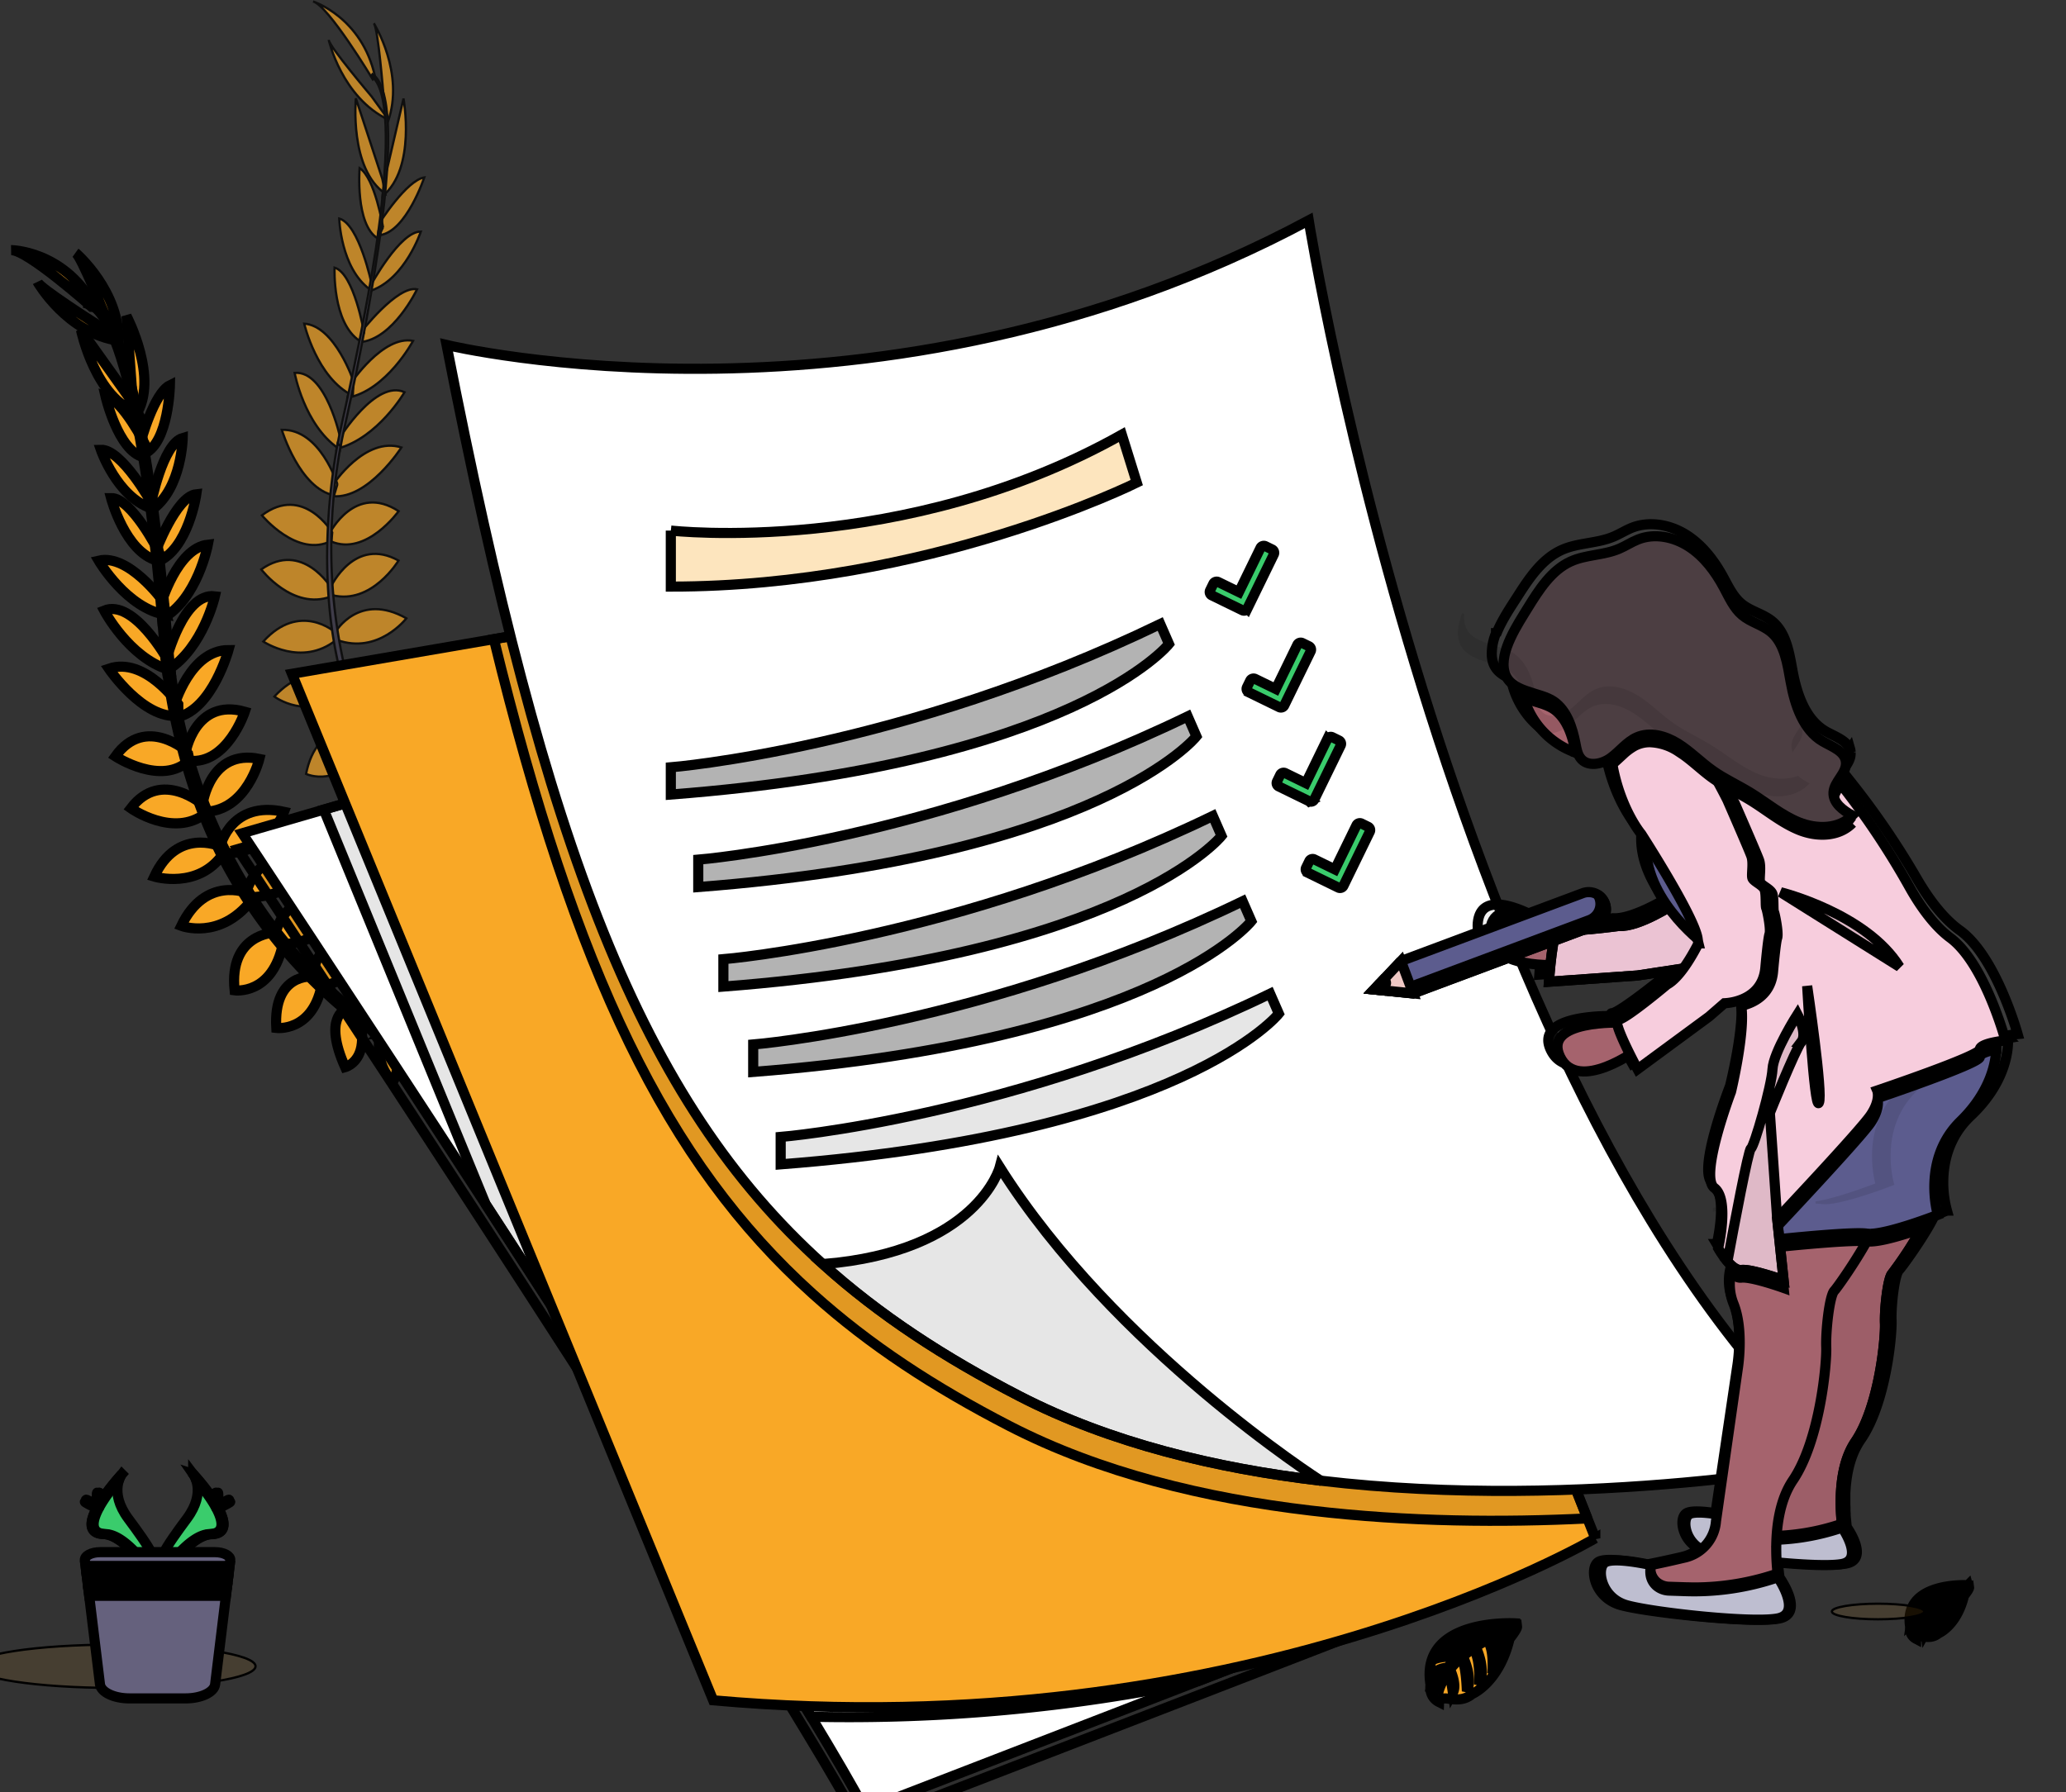 <svg width="204" height="177" xmlns="http://www.w3.org/2000/svg">
 <rect width="100%" height="100%" fill="#333333" stroke="none"/>
 <!-- Created with Method Draw - http://github.com/duopixel/Method-Draw/ -->

 <g>
  <title>background</title>
  <rect fill="none" id="canvas_background" height="179" width="206" y="-1" x="-1"/>
  <g display="none" overflow="visible" y="0" x="0" height="100%" width="100%" id="canvasGrid">
   <rect fill="url(#gridpattern)" stroke-width="0" y="0" x="0" height="100%" width="100%"/>
  </g>
 </g>
 <g>
  <title>Layer 1</title>
  <defs>
   <linearGradient y2="-0" x2="0.5" y1="1" x1="0.5" id="svg_5">
    <stop stop-opacity="0.25" stop-color="gray" offset="0"/>
    <stop stop-opacity="0.12" stop-color="gray" offset="0.54"/>
    <stop stop-opacity="0.1" stop-color="gray" offset="1"/>
   </linearGradient>
  </defs>
  <g stroke="null" id="svg_158">
   <path stroke="null" id="svg_8" fill="#f9a826" d="m37.797,102.144s2.325,-1.666 4.731,-0.637c0,0 -0.673,1.43 -3.67,1.413l-1.06,-0.776z"/>
   <path stroke="null" id="svg_9" fill="#f9a826" d="m37.508,102.241s-0.621,2.791 1.271,4.603c0,0 1.049,-1.182 -0.143,-3.93l-1.128,-0.673z"/>
   <path stroke="null" id="svg_10" fill="#f9a826" d="m34.434,99.7s0.085,-2.356 5.421,-1.78c0,0 0.083,1.516 -1.751,2.305s-2.713,0.222 -3.67,-0.525z"/>
   <path stroke="null" id="svg_11" fill="#f9a826" d="m34.104,99.696s-2.217,0.807 -0.025,5.708c0,0 1.466,-0.388 1.652,-2.377s-0.626,-2.646 -1.628,-3.332z"/>
   <path stroke="null" id="svg_12" fill="#f9a826" d="m30.972,96.478s-0.448,-3.856 4.986,-3.668c0,0 0.518,3.486 -3.993,4.56l-0.993,-0.892z"/>
   <path stroke="null" id="svg_13" fill="#f9a826" d="m27.221,92.25s0.576,-4.41 6.054,-3.314c0,0 0.166,3.789 -5.121,4.325l-0.933,-1.011z"/>
   <path stroke="null" id="svg_14" fill="#f9a826" d="m24.43,87.835s1.081,-4.325 6.502,-3.244c0,0 -1.121,3.89 -6.114,4.02l-0.388,-0.776z"/>
   <path stroke="null" id="svg_15" fill="#f9a826" d="m21.773,83.524s1.047,-4.484 6.278,-3.345c0,0 -1.569,4.276 -5.912,4.087l-0.365,-0.742z"/>
   <path stroke="null" id="svg_16" fill="#f9a826" d="m20.009,79.398s0.729,-5.455 5.605,-4.442c0,0 -1.215,4.984 -5.224,5.215l-0.381,-0.774z"/>
   <path stroke="null" id="svg_17" fill="#f9a826" d="m18.311,74.396s0.913,-5.504 5.863,-4.103c0,0 -1.722,5.235 -5.493,4.845l-0.37,-0.742z"/>
   <path stroke="null" id="svg_18" fill="#f9a826" d="m17.199,69.731s1.569,-5.529 5.363,-5.527c0,0 -1.603,5.829 -5.004,6.61l-0.359,-1.083z"/>
   <path stroke="null" id="svg_19" fill="#f9a826" d="m16.432,65.152s1.688,-6.65 4.787,-6.26c0,0 -1.15,5.076 -4.639,7.28l-0.148,-1.02z"/>
   <path stroke="null" id="svg_20" fill="#f9a826" d="m15.888,59.677s1.608,-5.547 4.639,-5.883c0,0 -1.031,5.437 -4.518,7.305l-0.121,-1.421z"/>
   <path stroke="null" id="svg_21" fill="#f9a826" d="m15.323,54.583s2.058,-5.572 4.063,-5.773c0,0 -0.778,5.437 -3.827,6.666l-0.235,-0.892z"/>
   <path stroke="null" id="svg_22" fill="#f9a826" d="m14.89,49.835s1.166,-6.011 3.152,-6.58c0,0 -0.087,4.881 -2.935,7.018l-0.217,-0.437z"/>
   <path stroke="null" id="svg_23" fill="#f9a826" d="m13.897,43.638s1.285,-4.803 2.881,-5.589c0,0 -0.108,5.605 -2.466,6.726l-0.415,-1.137z"/>
   <path stroke="null" id="svg_24" fill="#f9a826" d="m13.112,39.57l-0.617,-8.358s3.273,6.202 0.897,9.827l-0.28,-1.469z"/>
   <path stroke="null" id="svg_25" fill="#f9a826" d="m10.444,31.342s-2.419,-6.029 -2.957,-6.35c0,0 4.439,3.812 4.215,8.919l-1.258,-2.569z"/>
   <path stroke="null" id="svg_26" fill="#f9a826" d="m30.824,96.456s-3.868,-0.356 -3.542,5.074c0,0 3.498,0.433 4.459,-4.105l-0.917,-0.969z"/>
   <path stroke="null" id="svg_27" fill="#f9a826" d="m27.035,92.111s-4.444,0.155 -3.87,5.704c0,0 3.755,0.525 4.789,-4.688l-0.919,-1.016z"/>
   <path stroke="null" id="svg_28" fill="#f9a826" d="m24.401,88.199s-4.107,-1.738 -6.502,3.244c0,0 3.787,1.433 6.888,-2.466l-0.386,-0.778z"/>
   <path stroke="null" id="svg_29" fill="#f9a826" d="m21.683,83.569s-4.206,-1.856 -6.45,3.009c0,0 4.361,1.316 6.82,-2.269l-0.37,-0.74z"/>
   <path stroke="null" id="svg_30" fill="#f9a826" d="m20.065,79.513s-4.121,-3.646 -7.145,0.318c0,0 4.181,2.968 7.361,0.52l-0.215,-0.839z"/>
   <path stroke="null" id="svg_31" fill="#f9a826" d="m18.531,74.257s-4.148,-3.731 -7.141,0.448c0,0 4.612,3.016 7.316,0.356l-0.175,-0.805z"/>
   <path stroke="null" id="svg_32" fill="#f9a826" d="m17.603,69.554s-3.267,-4.731 -6.854,-3.511c0,0 3.394,5.013 6.863,4.652l-0.009,-1.141z"/>
   <path stroke="null" id="svg_33" fill="#f9a826" d="m16.524,65.119s-3.343,-5.991 -6.235,-4.818c0,0 2.417,4.61 6.352,5.841l-0.117,-1.022z"/>
   <path stroke="null" id="svg_34" fill="#f9a826" d="m16.087,59.357s-3.377,-4.686 -6.343,-3.984c0,0 2.796,4.776 6.706,5.365l-0.363,-1.381z"/>
   <path stroke="null" id="svg_35" fill="#f9a826" d="m15.657,54.462s-2.679,-5.3 -4.693,-5.271c0,0 1.392,5.314 4.56,6.184l0.132,-0.913z"/>
   <path stroke="null" id="svg_36" fill="#f9a826" d="m14.984,49.714s-2.96,-5.359 -5.027,-5.291c0,0 1.587,4.619 4.953,5.776l0.074,-0.484z"/>
   <path stroke="null" id="svg_37" fill="#f9a826" d="m14.35,43.947s-2.231,-4.444 -3.953,-4.89c0,0 1.24,5.471 3.771,6.098l0.182,-1.208z"/>
   <path stroke="null" id="svg_38" fill="#f9a826" d="m12.861,39.422l-4.863,-6.825s1.442,6.865 5.585,8.134l-0.722,-1.309z"/>
   <path stroke="null" id="svg_39" fill="#f9a826" d="m9.415,31.945s-5.473,-3.482 -5.697,-4.072c0,0 2.915,5.063 7.995,5.78l-2.298,-1.708z"/>
   <path stroke="null" id="svg_40" fill="#f9a826" d="m9.031,30.299s-6.358,-5.661 -7.923,-5.594c0,0 5.067,0.036 8.071,5.276l-0.148,0.318z"/>
   <path stroke="null" id="svg_41" fill="#444053" d="m14.323,44.844l-0.224,0.038c-1.498,-8.979 -3.383,-14.246 -5.307,-14.833l0.065,-0.224c2.036,0.619 3.933,5.809 5.466,15.02z"/>
   <path stroke="null" id="svg_42" fill="#444053" d="m16.845,66.341l-0.336,0.04c-0.103,-0.839 -0.193,-1.699 -0.262,-2.556c-0.608,-7.455 -1.37,-14.293 -2.222,-19.41l0.186,-0.249c0.854,5.125 1.765,12.165 2.374,19.632c0.07,0.852 0.157,1.706 0.26,2.543z"/>
   <path stroke="null" id="svg_43" fill="#444053" d="m44.261,106.198c-0.061,-0.025 -6.105,-2.451 -12.517,-8.545a49.02,49.02 0 0 1 -9.381,-12.264c-3.074,-5.697 -5.085,-12.769 -5.935,-19.679l0.359,0.152c1.906,15.511 9.399,25.878 15.246,31.449c6.35,6.04 12.331,8.441 12.387,8.464l-0.159,0.422z"/>
   <g stroke="null" transform="matrix(0.224,0,0,0.224,-4609.417,-3196.165) " id="svg_44" opacity="0.7">
    <path stroke="null" id="svg_45" fill="#f9a826" d="m20769.233,14647.68s12.11,-4 21,3.57c0,0 -4.77,5.2 -17.51,1.14l-3.49,-4.71z"/>
    <path stroke="null" id="svg_46" fill="#f9a826" d="m20767.873,14647.7s-6.34,11.07 -0.69,21.28c0,0 6,-3.63 4.61,-16.92l-3.92,-4.36z"/>
    <path stroke="null" id="svg_47" fill="#f9a826" d="m20758.143,14632.81s3.5,-9.92 25.45,-0.39c0,0 -1.65,6.57 -10.52,7.49s-11.83,-2.67 -14.93,-7.1z"/>
    <path stroke="null" id="svg_48" fill="#f9a826" d="m20756.753,14632.36s-10.5,0.5 -7.68,24.27c0,0 6.77,0.3 10.2,-7.93s0.84,-12.1 -2.52,-16.34z"/>
    <path stroke="null" id="svg_49" fill="#f9a826" d="m20747.693,14614.47s3.19,-17 26.09,-9c0,0 -2.41,15.53 -23.05,14.12l-3.04,-5.12z"/>
    <path stroke="null" id="svg_50" fill="#f9a826" d="m20737.333,14591.47s8.3,-18 30.14,-6.08c0,0 -4.32,16.35 -27.55,11.62l-2.59,-5.54z"/>
    <path stroke="null" id="svg_51" fill="#f9a826" d="m20731.293,14569.02s10.35,-17 32,-5.19c0,0 -10,15.06 -31.37,9l-0.63,-3.81z"/>
    <path stroke="null" id="svg_52" fill="#f9a826" d="m20725.703,14547.13s10.4,-17.68 31.19,-5.91c0,0 -12.35,16.12 -30.59,9.56l-0.6,-3.65z"/>
    <path stroke="null" id="svg_53" fill="#f9a826" d="m20723.663,14527.22s10.34,-22.26 29.78,-11.46c0,0 -11.79,19.6 -29.16,15.27l-0.62,-3.81z"/>
    <path stroke="null" id="svg_54" fill="#f9a826" d="m20723.083,14503.67s11.19,-22.23 30.4,-9.69c0,0 -14.27,20 -29.81,13.34l-0.59,-3.65z"/>
    <path stroke="null" id="svg_55" fill="#f9a826" d="m20724.553,14482.3s14,-21.46 30.16,-16.42c0,0 -14.57,22.73 -30.08,21.51l-0.08,-5.09z"/>
    <path stroke="null" id="svg_56" fill="#f9a826" d="m20727.393,14461.81s16,-26.07 28.69,-20.3c0,0 -11.64,20.09 -29.41,24.84l0.72,-4.54z"/>
    <path stroke="null" id="svg_57" fill="#f9a826" d="m20732.283,14437.78s14.22,-21.49 27.56,-18.9c0,0 -11.6,21.79 -28.92,25.11l1.36,-6.21z"/>
    <path stroke="null" id="svg_58" fill="#f9a826" d="m20736.653,14415.33s16.15,-21 24.95,-19.18c0,0 -10.53,22.12 -25.14,23.29l0.19,-4.11z"/>
    <path stroke="null" id="svg_59" fill="#f9a826" d="m20741.103,14394.54s12.94,-24 22.16,-23.84c0,0 -6.86,20.67 -21.81,26l-0.35,-2.16z"/>
    <path stroke="null" id="svg_60" fill="#f9a826" d="m20745.093,14366.83s11.85,-18.74 19.69,-20c0,0 -7.9,23.74 -19.42,25.41l-0.27,-5.41z"/>
    <path stroke="null" id="svg_61" fill="#f9a826" d="m20747.153,14348.47l8.47,-36.42s5.71,30.75 -9.23,43l0.76,-6.58z"/>
    <path stroke="null" id="svg_62" fill="#f9a826" d="m20746.733,14309.9s-2.31,-28.88 -4.17,-31c0,0 13.86,22.08 6.12,43.58l-1.95,-12.58z"/>
    <path stroke="null" id="svg_63" fill="#f9a826" d="m20747.083,14614.2s-16,-6.64 -21.81,16.92c0,0 14.31,6.48 24.43,-11.57l-2.62,-5.35z"/>
    <path stroke="null" id="svg_64" fill="#f9a826" d="m20736.713,14590.67s-19.13,-5.23 -24.05,19.16c0,0 15.3,7.22 26.62,-13.61l-2.57,-5.55z"/>
    <path stroke="null" id="svg_65" fill="#f9a826" d="m20730.693,14570.52s-15.18,-12.85 -32,5.19c0,0 14.22,11.13 32.61,-1.38l-0.61,-3.81z"/>
    <path stroke="null" id="svg_66" fill="#f9a826" d="m20725.273,14547.2s-15.46,-13.48 -31.46,4.25c0,0 16.82,11.4 32.05,-0.6l-0.59,-3.65z"/>
    <path stroke="null" id="svg_67" fill="#f9a826" d="m20723.763,14527.79s-12.72,-21 -30.86,-8.14c0,0 13.87,18.2 30.66,12l0.2,-3.86z"/>
    <path stroke="null" id="svg_68" fill="#f9a826" d="m20724.203,14503.37s-12.72,-21.39 -31,-7.55c0,0 15.64,19 30.67,11.23l0.33,-3.68z"/>
    <path stroke="null" id="svg_69" fill="#f9a826" d="m20726.483,14482.1s-7.63,-24.47 -24.52,-24c0,0 7.8,25.86 23.05,28.92l1.47,-4.92z"/>
    <path stroke="null" id="svg_70" fill="#f9a826" d="m20727.773,14461.79s-6.28,-29.95 -20.15,-28.79c0,0 4.18,22.84 19.3,33.31l0.85,-4.52z"/>
    <path stroke="null" id="svg_71" fill="#f9a826" d="m20733.573,14436.68s-8.16,-24.44 -21.73,-25.39c0,0 5.57,24.05 21.44,31.75l0.29,-6.36z"/>
    <path stroke="null" id="svg_72" fill="#f9a826" d="m20738.233,14415.26s-4.38,-26.12 -13,-28.67c0,0 -1.11,24.47 11.22,32.39l1.78,-3.72z"/>
    <path stroke="null" id="svg_73" fill="#f9a826" d="m20741.663,14394.15s-5.49,-26.75 -14.38,-29.2c0,0 0.63,21.77 13.43,31.16l0.95,-1.96z"/>
    <path stroke="null" id="svg_74" fill="#f9a826" d="m20746.603,14368.79s-3.6,-21.88 -10.34,-26.07c0,0 -2,24.94 8,31l2.34,-4.93z"/>
    <path stroke="null" id="svg_75" fill="#f9a826" d="m20746.283,14347.47l-11.66,-35.52s-3,31.14 13,42.05l-1.34,-6.53z"/>
    <path stroke="null" id="svg_76" fill="#f9a826" d="m20741.533,14311.1s-18.73,-22.11 -18.87,-24.9c0,0 5.73,25.43 26.37,35.22l-7.5,-10.32z"/>
    <path stroke="null" id="svg_77" fill="#f9a826" d="m20742.083,14303.59s-19.57,-32.55 -26.32,-34.35c0,0 21.52,6.89 27.32,33.16l-1,1.19z"/>
    <path stroke="null" id="svg_78" fill="#444053" d="m20745.323,14372.47l-1,-0.14c5.53,-40.21 4.5,-65.15 -2.92,-70.2l0.57,-0.83c7.87,5.37 9.02,29.98 3.35,71.17z"/>
    <path stroke="null" id="svg_79" fill="#444053" d="m20727.523,14467.47l-1.49,-0.27c0.68,-3.71 1.44,-7.49 2.28,-11.24c7.31,-32.55 13.14,-62.67 16.29,-85.59l1.13,-0.82c-3.16,23 -8.63,54.15 -15.94,86.75c-0.84,3.67 -1.6,7.43 -2.27,11.17z"/>
    <path stroke="null" id="svg_80" fill="#444053" d="m20791.393,14673.52c-0.22,-0.18 -22.74,-18.53 -42,-53a218.47,218.47 0 0 1 -23.66,-64.67c-5.53,-28.34 -4.72,-61.12 0.84,-91.67l1.32,1.12c-12.45,68.58 5.7,122.68 23.24,154.17c19,34.14 41.28,52.3 41.51,52.48l-1.25,1.57z"/>
   </g>
   <path stroke="null" id="svg_81" fill="#f9a826" d="m149.615,160.332s-9.479,-0.572 -8.361,6.072c0,0 -0.224,1.173 0.841,1.706c0,0 0.018,-0.493 0.973,-0.325a4.341,4.341 0 0 0 1.029,0.049a2.157,2.157 0 0 0 1.26,-0.52l0,0s2.664,-1.101 3.699,-5.455c0,0 0.767,-0.951 0.738,-1.195l-1.601,0.673s0.547,1.155 0.117,2.112c0,0 -0.052,-2.069 -0.359,-2.018c-0.063,0.011 -0.832,0.401 -0.832,0.401s0.942,2.018 0.224,3.471c0,0 0.269,-2.477 -0.525,-3.327l-1.121,0.659s1.099,2.076 0.354,3.769c0,0 0.191,-2.599 -0.592,-3.61l-1.02,0.796s1.034,2.047 0.404,3.451c0,0 -0.083,-3.025 -0.623,-3.253c0,0 -0.897,0.787 -1.029,1.121c0,0 0.706,1.484 0.269,2.269c0,0 -0.269,-2.018 -0.491,-2.018c0,0 -0.897,1.334 -0.982,2.242c0,0 0.038,-1.361 0.767,-2.377a2.666,2.666 0 0 0 -1.361,0.704s0.139,-0.944 1.569,-1.027c0,0 0.735,-1.011 0.933,-1.074c0,0 -1.437,-0.119 -2.307,0.267c0,0 0.767,-0.897 2.569,-0.487l1.007,-0.823s-1.89,-0.258 -2.69,0.027c0,0 0.921,-0.787 2.962,-0.213l1.096,-0.655s-1.61,-0.348 -2.569,-0.224c0,0 1.013,-0.547 2.892,0.045l0.785,-0.352s-1.182,-0.224 -1.527,-0.269s-0.363,-0.132 -0.363,-0.132a4.085,4.085 0 0 1 2.215,0.247s1.679,-0.621 1.65,-0.726z"/>
   <path stroke="null" id="svg_85" fill="#f9a826" d="m194.307,156.566s-6.453,-0.39 -5.69,4.132a1.101,1.101 0 0 0 0.572,1.161s0,-0.334 0.661,-0.224a3.078,3.078 0 0 0 0.702,0.036a1.475,1.475 0 0 0 0.856,-0.354l0,0s1.814,-0.749 2.52,-3.715c0,0 0.522,-0.646 0.5,-0.812l-1.087,0.464s0.372,0.787 0.078,1.439c0,0 -0.034,-1.41 -0.244,-1.377c-0.043,0 -0.565,0.271 -0.565,0.271s0.639,1.37 0.157,2.363c0,0 0.184,-1.686 -0.356,-2.264l-0.767,0.448s0.747,1.413 0.24,2.567c0,0 0.13,-1.769 -0.401,-2.466l-0.695,0.54s0.704,1.392 0.276,2.35c0,0 -0.056,-2.058 -0.426,-2.215c0,0 -0.608,0.536 -0.7,0.756c0,0 0.48,1.011 0.182,1.545c0,0 -0.182,-1.37 -0.332,-1.377c0,0 -0.605,0.908 -0.673,1.531a3.312,3.312 0 0 1 0.522,-1.619a1.823,1.823 0 0 0 -0.926,0.48s0.094,-0.643 1.076,-0.7c0,0 0.5,-0.688 0.635,-0.731c0,0 -0.978,-0.081 -1.569,0.182c0,0 0.52,-0.608 1.747,-0.332l0.686,-0.558s-1.285,-0.177 -1.832,0.018c0,0 0.628,-0.536 2.018,-0.146l0.747,-0.448s-1.096,-0.238 -1.751,-0.152c0,0 0.691,-0.37 1.969,0.031l0.536,-0.22s-0.803,-0.157 -1.038,-0.182s-0.247,-0.09 -0.247,-0.09a2.787,2.787 0 0 1 1.509,0.168s1.132,-0.43 1.112,-0.502z"/>
   <ellipse stroke="null" transform="matrix(0.224,0,0,0.224,-4609.417,-3196.165) " id="svg_86" opacity="0.1" fill="#f9a826" ry="3.44" rx="20.37" cy="14979.14" cx="21405.633"/>
   <path stroke="null" id="svg_87" opacity="0.1" d="m140.342,158.911l-22.49,8.701l-32.873,12.706c-1.24,-2.303 -3.069,-5.453 -5.334,-9.192c-7.784,-12.903 -20.667,-32.972 -32.133,-50.608c-12.923,-19.871 -24.044,-36.651 -24.044,-36.651l8.051,-2.334l65.764,-19.073l43.059,96.451z"/>
   <path stroke="null" id="svg_88" fill="#fff" d="m140.791,157.342l-22.49,8.701l-32.873,12.706c-1.24,-2.303 -3.069,-5.453 -5.334,-9.192c-7.784,-12.903 -20.667,-32.972 -32.133,-50.608c-12.923,-19.871 -24.044,-36.651 -24.044,-36.651l8.051,-2.334l65.764,-19.073l43.059,96.451z"/>
   <path stroke="null" id="svg_89" opacity="0.1" d="m140.791,157.342l-22.49,8.701a169.141,169.141 0 0 1 -38.207,3.513c-7.784,-12.903 -20.667,-32.972 -32.133,-50.608l-15.993,-38.985l65.764,-19.073l43.059,96.451z"/>
   <path stroke="null" id="svg_90" fill="#f9a826" d="m157.523,151.929s-34.94,20.667 -87.104,16.004l-41.59,-101.384l19.93,-3.424l68.894,-11.831l39.09,98.675l0.78,1.96z"/>
   <path stroke="null" id="svg_91" opacity="0.1" d="m156.743,149.97c-8.228,0.404 -17.744,0.365 -27.322,-0.776c-10.363,-1.215 -20.775,-3.731 -29.721,-8.336c-7.471,-3.85 -13.858,-8.031 -19.43,-13.051c-14.486,-13.031 -23.452,-31.671 -31.503,-64.681l68.894,-11.831l39.081,98.675z"/>
   <path stroke="null" id="svg_92" fill="#fff" d="m182.372,144.302s-25.766,5.049 -51.967,1.939c-10.363,-1.222 -20.786,-3.731 -29.721,-8.336c-7.471,-3.85 -13.858,-8.031 -19.43,-13.051c-17.937,-16.143 -27.4,-40.855 -37.162,-90.783c0,0 42.823,10.334 85.133,-12.302c0,0 14.271,89.07 53.146,122.533z"/>
   <path stroke="null" id="svg_93" opacity="0.1" d="m130.406,146.241c-10.363,-1.222 -20.786,-3.731 -29.721,-8.336c-7.471,-3.85 -13.858,-8.031 -19.43,-13.051c15.266,-1.24 17.461,-9.587 17.461,-9.587c11.318,17.963 31.689,30.974 31.689,30.974z"/>
   <path stroke="null" id="svg_94" opacity="0.3" fill="#f9a826" d="m66.238,52.402s23.004,2.625 44.534,-9.473l1.475,4.737s-20.598,10.271 -46.009,10.271l0,-5.536z"/>
   <path stroke="null" id="svg_95" opacity="0.3" d="m66.238,75.784s22.869,-1.845 48.328,-14.15l0.861,1.969s-9.37,11.791 -49.189,14.872l0,-2.69z"/>
   <path stroke="null" id="svg_96" opacity="0.3" d="m68.948,84.905s22.869,-1.845 48.328,-14.147l0.861,1.969s-9.367,11.802 -49.189,14.885l0,-2.706z"/>
   <path stroke="null" id="svg_97" opacity="0.3" d="m71.428,94.736s22.869,-1.845 48.328,-14.147l0.861,1.969s-9.381,11.795 -49.189,14.885l0,-2.706z"/>
   <path stroke="null" id="svg_98" opacity="0.3" d="m74.372,103.162s22.869,-1.845 48.328,-14.147l0.861,1.969s-9.367,11.798 -49.189,14.887l0,-2.708z"/>
   <path stroke="null" id="svg_99" opacity="0.1" d="m77.085,112.292s22.869,-1.845 48.328,-14.147l0.861,1.969s-9.37,11.798 -49.189,14.885l0,-2.706z"/>
   <path stroke="null" id="svg_105" fill="url(#svg_5)" d="m198.262,102.539l-0.24,-0.224c0.619,-0.126 1.202,-0.182 1.202,-0.182s-2.123,-7.681 -5.704,-10.244c-1.771,-1.267 -3.247,-3.377 -4.289,-5.186a78.405,78.405 0 0 0 -6.388,-9.365l-0.646,-0.814l-0.278,-0.354c0.388,-0.587 0.863,-1.146 0.809,-1.827a0.029,0.029 0 0 1 0,-0.013a0.861,0.861 0 0 0 0,-0.108a1.253,1.253 0 0 0 -0.045,-0.249l-0.025,0.038c-0.303,-0.879 -1.466,-1.267 -2.33,-1.751c-2.018,-1.137 -2.881,-3.621 -3.312,-5.93c-0.336,-1.794 -0.614,-3.812 -2.018,-4.966c-0.897,-0.742 -2.117,-0.987 -3.02,-1.724c-0.856,-0.7 -1.334,-1.76 -1.872,-2.735c-0.897,-1.625 -2.081,-3.139 -3.643,-4.11s-3.547,-1.345 -5.262,-0.695c-0.657,0.251 -1.253,0.641 -1.904,0.913c-1.614,0.673 -3.464,0.583 -5.063,1.294c-1.969,0.874 -3.249,2.807 -4.419,4.641c-0.605,0.948 -1.556,2.336 -2.096,3.733c0,-0.049 0,-0.096 0,-0.146a5.341,5.341 0 0 0 -0.417,1.942a2.915,2.915 0 0 0 0.092,0.843c0.242,0.897 0.964,1.392 1.821,1.738a7.589,7.589 0 0 0 0.197,0.845a8.296,8.296 0 0 0 5.359,5.473c0.074,0.027 0.15,0.045 0.224,0.067a1.78,1.78 0 0 0 0.267,0.493c0.715,0.897 2.15,0.641 3.083,-0.011c0.038,-0.025 0.074,-0.056 0.11,-0.083a3.363,3.363 0 0 0 0.04,0.379c0.02,0.108 0.036,0.224 0.058,0.321c0.841,4.531 2.993,6.977 2.993,6.977s0.2,0.3 0.525,0.798c-0.17,2.5 0.971,4.778 2.289,6.538c-1.137,0.657 -3.587,1.944 -5.103,1.836c0,0 -5.569,0.72 -6.215,0.359c-0.09,-0.049 -0.175,0.018 -0.256,0.17c-1.534,-0.935 -6.437,-3.63 -6.856,-0.17c-0.379,3.139 4.09,3.54 6.217,3.556c-0.096,0.919 -0.15,1.655 -0.15,1.655l9.15,-0.626l4.764,-0.702c-0.527,0.697 -1.121,1.318 -1.702,1.621c0,0 -4.307,3.486 -5.051,3.518c-0.105,0 -0.139,0.105 -0.123,0.274c-1.812,0 -7.446,0.262 -5.883,3.401c1.419,2.845 5.415,0.877 7.222,-0.211c0.426,0.827 0.789,1.475 0.789,1.475l7.383,-5.258l1.599,-1.345a5.69,5.69 0 0 0 1.59,-0.307c0,0.02 0.016,0.04 0.022,0.058a3.034,3.034 0 0 1 0.128,0.507c0.448,2.576 -1.058,8.585 -1.058,8.585s-3.314,8.45 -1.722,9.603s0.415,6.015 0.415,6.015a8.991,8.991 0 0 0 0.955,1.318l0,0a4.004,4.004 0 0 0 0.558,0.531a5.19,5.19 0 0 0 -0.184,0.617a5.027,5.027 0 0 0 0.262,3.103c1.094,2.655 0.428,6.502 0.428,6.502l-2.148,14.511c-1.031,-0.157 -2.363,-0.287 -2.859,0c-0.76,0.428 -0.511,2.587 1.253,3.516a4.542,4.542 0 0 1 -1.816,0.836c-1.569,0.359 -2.673,0.587 -3.399,0.726c-0.047,0 -3.767,-0.821 -4.722,-0.278s-0.495,3.551 2.222,4.289c2.659,0.72 12.576,1.776 15.432,1.345l0.182,-0.031c2.428,-0.48 0.296,-3.67 0.027,-4.058c-0.018,-0.13 -0.034,-0.267 -0.052,-0.415c-0.038,-0.332 -0.072,-0.713 -0.096,-1.121c2.708,0.249 5.381,0.37 6.607,0.186c0.058,0 0.112,-0.018 0.161,-0.029c2.15,-0.426 0.267,-3.247 0.025,-3.587q-0.016,-0.13 -0.034,-0.276l0,-0.025c0,-0.065 -0.016,-0.135 -0.022,-0.202s0,-0.114 -0.018,-0.175s0,-0.108 -0.016,-0.164q-0.013,-0.166 -0.027,-0.343c0,-0.047 0,-0.096 0,-0.146c0,-0.09 -0.011,-0.179 -0.016,-0.271c0,-0.049 0,-0.099 0,-0.15c0,-0.135 0,-0.274 -0.013,-0.413c0,-0.038 0,-0.076 0,-0.114c0,-0.112 0,-0.224 0,-0.341c0,-0.054 0,-0.108 0,-0.164c0,-0.119 0,-0.238 0,-0.359c0,-0.04 0,-0.078 0,-0.119c0,-0.15 0.013,-0.305 0.022,-0.46l0.013,-0.166c0,-0.114 0.018,-0.224 0.029,-0.341c0,-0.056 0,-0.112 0.018,-0.168c0.018,-0.157 0.038,-0.314 0.061,-0.473c0,-0.047 0.016,-0.094 0.022,-0.141c0.02,-0.119 0.04,-0.24 0.063,-0.361c0,-0.058 0.022,-0.119 0.036,-0.179q0.04,-0.195 0.087,-0.39c0,-0.036 0.016,-0.072 0.025,-0.108c0.04,-0.157 0.085,-0.312 0.132,-0.466c0.016,-0.054 0.034,-0.108 0.052,-0.161c0.038,-0.117 0.078,-0.224 0.121,-0.345l0.054,-0.143c0.061,-0.152 0.126,-0.303 0.193,-0.448c0.018,-0.038 0.038,-0.076 0.058,-0.114c0.056,-0.117 0.117,-0.224 0.179,-0.345l0.076,-0.132c0.085,-0.143 0.173,-0.287 0.269,-0.424c2.466,-3.516 3.116,-10.296 3.056,-11.771s0.294,-4.536 0.735,-4.989c0.296,-0.303 2.018,-2.69 3.047,-4.507c0.186,-0.332 0.348,-0.643 0.475,-0.921c0.731,-0.253 1.215,-0.448 1.215,-0.448l0,0l0,0a10.396,10.396 0 0 1 -0.368,-2.89c0.018,-1.908 0.543,-4.421 2.708,-6.462c3.197,-3.013 3.643,-6 3.686,-7.148c0,-0.081 0,-0.152 0,-0.213c-0.007,-0.211 -0.018,-0.314 -0.018,-0.314z"/>
   <path stroke="null" id="svg_106" fill="#a5636d" d="m189.742,121.343a38.537,38.537 0 0 1 -2.915,4.455c-0.422,0.448 -0.76,3.477 -0.702,4.933s-0.558,8.163 -2.915,11.639s-1.146,9.482 -1.146,9.482l-3.76,1.318l-4.518,0l-3.112,-0.93l-0.821,-2.264s1.094,-0.168 3.812,-0.814a3.527,3.527 0 0 0 2.814,-3.199l1.908,-13.325s0.563,-3.363 -0.365,-5.69a4.632,4.632 0 0 1 0.305,-4.058l0.061,-0.094s2.944,-2.325 5.944,-3.78c2.657,-1.282 5.352,-1.892 6.116,0.383c0.099,0.294 -0.224,1.049 -0.706,1.946z"/>
   <path stroke="null" id="svg_107" opacity="0.05" d="m189.742,121.343a38.537,38.537 0 0 1 -2.915,4.455c-0.422,0.448 -0.76,3.477 -0.702,4.933s-0.558,8.163 -2.915,11.639c-1.659,2.451 -1.549,6.154 -1.345,8.13c0.087,0.827 0.195,1.345 0.195,1.345l-3.76,1.318l-4.513,0l-3.112,-0.924l-0.821,-2.264s0.274,-0.043 0.897,-0.164s1.569,-0.327 2.928,-0.65a3.527,3.527 0 0 0 2.8,-3.199l1.908,-13.325s0.563,-3.363 -0.365,-5.69a4.632,4.632 0 0 1 0.305,-4.058l0.061,-0.094s2.944,-2.325 5.944,-3.78c2.657,-1.282 5.352,-1.892 6.116,0.383c0.099,0.294 -0.224,1.049 -0.706,1.946z"/>
   <path stroke="null" id="svg_108" opacity="0.1" d="m182.065,151.853l-3.76,1.318l-4.518,0l-3.112,-0.933l-0.821,-2.264s0.274,-0.043 0.897,-0.164a1.693,1.693 0 0 0 1.303,1.83l1.767,0.061c0.249,0 0.5,0.013 0.747,0.013a22.528,22.528 0 0 0 7.305,-1.213c0.09,0.827 0.193,1.352 0.193,1.352z"/>
   <path stroke="null" id="svg_109" fill="#bebed0" d="m173.819,152.082l-1.769,-0.061s-1.65,-0.35 -1.247,-2.222c0,0 -3.184,-0.722 -3.998,-0.244s-0.422,3.112 1.879,3.758c2.242,0.63 10.641,1.556 13.056,1.177l0.155,-0.027c2.188,-0.448 0,-3.587 0,-3.587l0,0a22.618,22.618 0 0 1 -8.076,1.206z"/>
   <path stroke="null" id="svg_110" fill="#a5636d" d="m184.713,121.859c-0.119,0.238 -0.247,0.484 -0.392,0.742c-1.11,2.018 -2.89,4.558 -3.202,4.888c-0.475,0.507 -0.854,3.924 -0.794,5.574s-0.63,9.21 -3.289,13.134c-1.361,2.018 -1.668,4.764 -1.646,6.975a22.474,22.474 0 0 0 0.132,2.242c0.099,0.913 0.224,1.482 0.224,1.482l-4.242,1.486l-5.105,0l-3.513,-1.045l-0.919,-2.565s0.307,-0.049 0.998,-0.186s1.767,-0.365 3.305,-0.729a3.986,3.986 0 0 0 3.168,-3.61l2.15,-15.038s0.635,-3.8 -0.41,-6.424a5.157,5.157 0 0 1 -0.251,-3.069a4.897,4.897 0 0 1 0.673,-1.619s0.821,-0.646 2.058,-1.5c0.547,-0.377 1.182,-0.794 1.863,-1.215c2.995,-1.854 6.935,-3.746 8.823,-2.368a2.442,2.442 0 0 1 0.87,1.253c0.076,0.26 -0.137,0.85 -0.5,1.59z"/>
   <path stroke="null" id="svg_111" opacity="0.1" d="m175.736,156.898l-4.242,1.486l-5.094,0l-3.513,-1.045l-0.919,-2.565s0.307,-0.049 0.998,-0.186a1.872,1.872 0 0 0 0.596,1.657a1.998,1.998 0 0 0 1.265,0.475l1.608,0.052c0.28,0 0.563,0.016 0.843,0.016a25.503,25.503 0 0 0 8.246,-1.372c0.099,0.913 0.213,1.482 0.213,1.482z"/>
   <path stroke="null" id="svg_112" fill="#bebed0" d="m166.431,157.153l-1.605,-0.054a2.018,2.018 0 0 1 -1.267,-0.475c-0.408,-0.363 -0.76,-0.991 -0.531,-2.047c0,0 -3.587,-0.814 -4.513,-0.276s-0.473,3.513 2.121,4.242c2.54,0.711 12.011,1.756 14.737,1.33l0.173,-0.031c2.466,-0.507 0,-4.054 0,-4.054l0,0a25.438,25.438 0 0 1 -9.114,1.365z"/>
   <path stroke="null" id="svg_113" opacity="0.1" d="m189.742,121.343c-1.536,0.536 -3.791,1.247 -5.029,1.276a2.256,2.256 0 0 1 -0.383,-0.018l0,0c-0.865,-0.119 -3.54,0.072 -5.993,0.291c-0.984,0.087 -1.93,0.179 -2.713,0.26c-1.166,0.121 -1.969,0.209 -1.969,0.209l0,-0.76c0.547,-0.377 1.182,-0.794 1.863,-1.215c2.995,-1.854 6.935,-3.746 8.823,-2.368c2.657,-1.282 5.352,-1.892 6.116,0.383c0.09,0.289 -0.233,1.045 -0.715,1.942z"/>
   <path stroke="null" id="svg_114" fill="#5c5c8e" d="m197.111,103.66c-0.043,1.137 -0.469,4.087 -3.522,7.069c-3.892,3.8 -2.242,9.257 -2.242,9.257s-4.641,1.823 -6.643,1.872a2.256,2.256 0 0 1 -0.383,-0.018c-1.202,-0.168 -5.973,0.274 -8.715,0.552c-1.166,0.121 -1.969,0.209 -1.969,0.209l0,-16.143l21.508,-5.222l1.948,1.939a3.587,3.587 0 0 1 0.018,0.484z"/>
   <path stroke="null" id="svg_115" fill="none" d="m189.473,119.48"/>
   <g stroke="null" transform="matrix(0.224,0,0,0.224,-4609.417,-3196.165) " id="svg_116" opacity="0.1">
    <path stroke="null" id="svg_117" d="m21334.883,14801.39l-1.58,0.17l0,0.76s3.58,-0.39 8.78,-0.93c8.78,-0.89 22.19,-2.14 31.06,-2.51c-6.14,-0.56 -26.42,1.31 -38.26,2.51z"/>
    <path stroke="null" id="svg_118" d="m21437.923,14715.68l-8.69,-8.66l-5.79,1.45l7.28,7.25a16,16 0 0 1 0,2.17c-0.19,5.06 -2.09,18.23 -15.71,31.53c-17.36,16.94 -10,41.29 -10,41.29s-17.13,6.72 -26.94,8.11a24.73,24.73 0 0 1 2.8,0.15a10,10 0 0 0 1.71,0.09c8.93,-0.22 29.63,-8.35 29.63,-8.35s-7.4,-24.35 10,-41.29c13.62,-13.3 15.52,-26.47 15.71,-31.53a16,16 0 0 0 0,-2.21z"/>
   </g>
   <path stroke="null" id="svg_119" fill="#a5636d" d="m154.131,92.257s-6.502,-4.511 -6.98,-0.448s6.98,3.482 6.98,3.482l0,-3.034z"/>
   <path stroke="null" id="svg_120" fill="#f7cddd" d="m165.341,89.266s-3.518,2.327 -5.464,2.184c0,0 -5.318,0.713 -5.937,0.356s-0.995,5.157 -0.995,5.157l8.744,-0.617l5.605,-0.856s2.803,-1.708 2.803,-3.181s-4.755,-3.042 -4.755,-3.042z"/>
   <path stroke="null" id="svg_121" opacity="0.05" d="m165.341,89.266s-3.518,2.327 -5.464,2.184c0,0 -5.318,0.713 -5.937,0.356s-0.995,5.157 -0.995,5.157l8.744,-0.617l5.605,-0.856s2.803,-1.708 2.803,-3.181s-4.755,-3.042 -4.755,-3.042z"/>
   <path stroke="null" id="svg_122" fill="#a5636d" d="m160.182,101.005s-7.908,-0.327 -6.137,3.363s7.764,-0.789 7.764,-0.789l-1.628,-2.574z"/>
   <path stroke="null" id="svg_123" fill="#5c5c8e" d="m168.137,93.16s-6.41,-4.796 -5.507,-10.636s5.507,4.471 5.507,4.471l0,6.166z"/>
   <path stroke="null" id="svg_124" fill="#a5636d" d="m166.366,66.681a8.112,8.112 0 0 1 -2.28,5.63a7.623,7.623 0 0 1 -1.17,0.998a8.361,8.361 0 0 1 -2.659,1.229a8.448,8.448 0 0 1 -1.15,0.204c-0.278,0.027 -0.558,0.043 -0.843,0.043a7.906,7.906 0 0 1 -2.67,-0.448a8.103,8.103 0 1 1 10.773,-7.645l0,-0.009z"/>
   <path stroke="null" id="svg_125" opacity="0.1" d="m197.111,103.66c-0.726,0.135 -1.623,0.377 -1.623,0.753c0,0.635 -10.13,4.054 -10.13,4.054s0.379,0.883 -0.632,2.403s-9.244,10.255 -9.244,10.255l0.027,0.26l0.105,1.007l0.502,4.811s-3.166,-1.139 -4.179,-1.013c-0.327,0.043 -0.673,-0.168 -1.011,-0.471a4.897,4.897 0 0 1 0.673,-1.619s0.821,-0.646 2.058,-1.5l0,-16.143l21.508,-5.222l1.948,1.939a3.587,3.587 0 0 1 -0.002,0.484z"/>
   <path stroke="null" id="svg_126" fill="#f7cddd" d="m198.022,102.767s-2.534,0.251 -2.534,0.886s-10.13,4.054 -10.13,4.054s0.379,0.883 -0.632,2.403s-9.244,10.257 -9.244,10.257l0.635,6.076s-3.166,-1.139 -4.179,-1.013c-0.448,0.056 -0.953,-0.361 -1.368,-0.848a8.82,8.82 0 0 1 -0.913,-1.303s1.141,-4.814 -0.379,-5.953s1.646,-9.495 1.646,-9.495s1.43,-5.941 1.009,-8.491a3.058,3.058 0 0 0 -0.121,-0.502c0,-0.018 -0.011,-0.038 -0.018,-0.056c-0.897,-2.435 -10.618,-22.869 -10.618,-22.869a14.681,14.681 0 0 1 0.121,-1.733c0.02,-0.159 0.047,-0.325 0.076,-0.493a8.358,8.358 0 0 1 0.197,-0.897a5.605,5.605 0 0 1 0.184,-0.558c0.3,-0.771 0.76,-1.365 1.446,-1.379c0,0 0.76,-0.841 2.543,-1.069c1.305,-0.17 3.168,0 5.69,1.069c5.948,2.529 7.343,2.659 7.343,2.659l2.989,3.924l0.614,0.805a77.551,77.551 0 0 1 6.101,9.26c0.995,1.794 2.406,3.877 4.096,5.13c3.419,2.54 5.446,10.136 5.446,10.136z"/>
   <path stroke="null" id="svg_127" opacity="0.1" d="m175.83,88.127s8.453,2.09 11.728,7.358l-11.728,-7.358z"/>
   <path stroke="null" id="svg_128" opacity="0.1" d="m178.442,97.384s1.599,10.733 1.155,11.54s-1.155,-11.54 -1.155,-11.54z"/>
   <path stroke="null" id="svg_129" opacity="0.1" d="m177.87,102.893c-0.614,0.805 -3.11,7.027 -3.11,7.027l0.72,10.448l0.635,6.076s-3.164,-1.139 -4.177,-1.013c-0.448,0.056 -0.955,-0.361 -1.368,-0.848c0.657,-3.558 2.063,-11.004 2.316,-11.148c0.334,-0.191 2.045,-6.172 2.134,-7.847s2.466,-5.408 2.466,-5.408s1.002,1.908 0.383,2.713z"/>
   <path stroke="null" id="svg_130" opacity="0.1" d="m175.482,92.638c-0.157,0.473 -0.399,3.229 -0.399,3.229c-0.175,2.426 -2.018,3.22 -3.15,3.475a3.058,3.058 0 0 0 -0.121,-0.502c-0.76,-2.15 -10.636,-22.916 -10.636,-22.916a13.643,13.643 0 0 1 0.395,-3.125c2.15,-0.632 5.554,0.341 5.554,0.341c0.984,-0.13 4.195,6.253 4.195,6.253s2.139,4.888 2.374,5.554s0,1.758 0.094,2.139s1.094,0.708 1.235,1.233s0.049,1.569 0.143,1.756s0.475,2.09 0.316,2.565z"/>
   <path stroke="null" id="svg_131" fill="#f7cddd" d="m174.722,92.257c-0.157,0.475 -0.399,3.229 -0.399,3.229c-0.143,2.018 -1.444,2.915 -2.529,3.298a5.3,5.3 0 0 1 -1.52,0.303l-1.527,1.327l-7.051,5.19s-2.628,-4.859 -1.915,-4.885s4.825,-3.48 4.825,-3.48c1.258,-0.673 2.518,-2.915 3.103,-4.067a3.554,3.554 0 0 1 -0.076,-0.417c-0.253,-2.15 -5.572,-10.383 -5.572,-10.383s-2.056,-2.419 -2.856,-6.901c-0.022,-0.103 -0.038,-0.209 -0.058,-0.316a3.215,3.215 0 0 1 -0.04,-0.422c-0.096,-1.724 1.159,-2.352 2.648,-2.5l0,0a10.627,10.627 0 0 1 2.332,0.072a16.881,16.881 0 0 1 2.28,0.448c0.637,-0.085 2.206,2.563 3.235,4.439l0,0c0.554,1.018 0.953,1.812 0.953,1.812s2.139,4.89 2.374,5.554s0,1.76 0.094,2.139s1.094,0.711 1.235,1.235s0.049,1.569 0.143,1.756s0.48,2.094 0.321,2.569z"/>
   <path stroke="null" id="svg_132" opacity="0.1" d="m182.901,81.302c-1.345,1.374 -3.518,1.379 -5.262,0.673s-3.222,-1.971 -4.838,-2.955c-1.049,-0.641 -2.161,-1.166 -3.195,-1.827l0,0c-0.152,-0.099 -0.3,-0.197 -0.448,-0.3c-1.193,-0.843 -2.226,-1.926 -3.462,-2.69a5.381,5.381 0 0 0 -2.78,-0.897a3.161,3.161 0 0 0 -1.325,0.278a1.794,1.794 0 0 0 -0.224,0.11a5.717,5.717 0 0 0 -1.121,0.841c-0.35,0.314 -0.684,0.648 -1.052,0.942c-0.022,-0.103 -0.038,-0.209 -0.058,-0.316a3.215,3.215 0 0 1 -0.04,-0.422c-0.278,0.027 -0.558,0.043 -0.843,0.043a7.906,7.906 0 0 1 -2.67,-0.448c0,-0.034 0,-0.067 -0.02,-0.101c-0.303,-1.596 -0.85,-3.287 -2.134,-4.184c-0.744,-0.52 -1.933,-0.733 -2.964,-1.121a8.103,8.103 0 1 1 15.268,0.877c1.305,-0.17 3.168,0 5.69,1.069c5.948,2.529 7.343,2.659 7.343,2.659l2.989,3.924c-0.323,0.493 -0.688,0.98 -0.722,1.556c-0.056,1.056 0.973,1.794 1.87,2.291z"/>
   <path stroke="null" id="svg_133" fill="#4c3e42" d="m153.436,69.282c1.285,0.897 1.832,2.585 2.137,4.179c0.094,0.498 0.184,1.022 0.489,1.417c0.673,0.883 2.054,0.635 2.944,0s1.592,-1.596 2.585,-2.045c1.318,-0.596 2.87,-0.161 4.105,0.612s2.269,1.856 3.462,2.69c1.155,0.814 2.442,1.395 3.643,2.128c1.617,0.984 3.094,2.256 4.838,2.955s3.924,0.697 5.26,-0.673c-0.897,-0.498 -1.926,-1.233 -1.856,-2.3s1.312,-1.863 1.229,-2.957s-1.37,-1.522 -2.294,-2.06c-1.928,-1.121 -2.751,-3.587 -3.164,-5.863c-0.321,-1.78 -0.585,-3.769 -1.915,-4.912c-0.859,-0.735 -2.018,-0.975 -2.883,-1.704c-0.818,-0.693 -1.273,-1.74 -1.794,-2.706c-0.859,-1.608 -1.986,-3.103 -3.477,-4.065s-3.388,-1.345 -5.024,-0.686c-0.628,0.249 -1.2,0.635 -1.818,0.897c-1.543,0.673 -3.307,0.576 -4.834,1.278c-1.881,0.865 -3.103,2.776 -4.222,4.59c-0.946,1.554 -2.823,4.294 -2.291,6.311c0.529,2.051 3.486,1.942 4.881,2.915z"/>
   <g stroke="null" transform="matrix(0.224,0,0,0.224,-4609.417,-3196.165) " id="svg_134" opacity="0.1">
    <path stroke="null" id="svg_135" d="m21371.763,14590.71a6.31,6.31 0 0 0 -0.19,-1.1c-1.52,2.39 -3.41,4.71 -3.59,7.51a6.81,6.81 0 0 0 0.16,1.93c1.69,-2.69 3.86,-5.22 3.62,-8.34z"/>
    <path stroke="null" id="svg_136" d="m21352.803,14610.41c-7.78,-3.12 -14.36,-8.79 -21.57,-13.18c-5.37,-3.27 -11.11,-5.86 -16.26,-9.49c-5.32,-3.76 -9.93,-8.59 -15.44,-12s-12.42,-5.39 -18.31,-2.74c-4.43,2 -7.55,6.25 -11.53,9.13s-10.08,4 -13.13,0c-1.36,-1.76 -1.76,-4.1 -2.18,-6.32c-1.35,-7.11 -3.8,-14.64 -9.52,-18.64c-6.23,-4.35 -19.42,-3.86 -21.81,-13a14.2,14.2 0 0 1 -0.31,-5c-1.53,4.08 -2.32,8.18 -1.39,11.75c2.4,9.18 15.59,8.69 21.81,13c5.73,4 8.17,11.54 9.53,18.65c0.42,2.22 0.82,4.56 2.17,6.32c3,3.94 9.16,2.83 13.14,-0.05s7.09,-7.12 11.53,-9.12c5.88,-2.65 12.8,-0.71 18.31,2.74s10.12,8.28 15.44,12c5.15,3.64 10.89,6.22 16.25,9.49c7.21,4.4 13.8,10.07 21.58,13.19s17.5,3.1 23.46,-3a28.72,28.72 0 0 1 -4.37,-2.89c-5.42,1.99 -11.89,1.37 -17.4,-0.84z"/>
   </g>
   <path stroke="null" id="svg_137" fill="#5c5c8e" d="m138.336,94.918l17.937,-6.699a1.704,1.704 0 0 1 2.195,1l0,0a1.706,1.706 0 0 1 -1.002,2.195l-17.937,6.702l-3.843,-0.386l2.65,-2.812z"/>
   <path stroke="null" id="svg_138" opacity="0.1" fill="#fff" d="m157.922,88.681l0,0a1.708,1.708 0 0 1 -1.002,2.197l-17.937,6.699l-2.888,-0.289l-0.415,0.448l3.843,0.386l17.937,-6.702a1.706,1.706 0 0 0 1.002,-2.195l0,0a1.699,1.699 0 0 0 -0.697,-0.852a1.856,1.856 0 0 1 0.157,0.307z"/>
   <polygon stroke="null" id="svg_139" fill="#efc8c4" points="138.336,94.918 139.531,98.115 136.376,97.799 135.686,97.73 136.63,96.73 138.336,94.918 "/>
   <path stroke="null" id="svg_140" fill="#727a9c" d="m136.627,96.73a0.684,0.684 0 0 1 0.184,0.202a0.289,0.289 0 0 1 0,0.312a0.702,0.702 0 0 1 -0.175,0.123a0.572,0.572 0 0 0 -0.256,0.433l-0.691,-0.07l0.937,-1z"/>
   <path stroke="null" id="svg_141" fill="#3acc6c" d="m122.679,60.276l-3.025,-1.475a0.365,0.365 0 0 1 -0.168,-0.489l0.321,-0.659a0.363,0.363 0 0 1 0.489,-0.168l2.038,0.993l2.128,-4.363a0.368,0.368 0 0 1 0.489,-0.17l0.659,0.323a0.363,0.363 0 0 1 0.168,0.489l-2.61,5.352a0.365,0.365 0 0 1 -0.489,0.168z"/>
   <path stroke="null" id="svg_142" fill="#3acc6c" d="m129.287,79.147l-3.025,-1.475a0.365,0.365 0 0 1 -0.168,-0.489l0.321,-0.659a0.368,0.368 0 0 1 0.491,-0.168l2.036,0.993l2.125,-4.368a0.368,0.368 0 0 1 0.489,-0.17l0.657,0.323a0.365,0.365 0 0 1 0.17,0.489l-2.61,5.352a0.37,0.37 0 0 1 -0.491,0.168l0.004,0.004z"/>
   <path stroke="null" id="svg_143" fill="#3acc6c" d="m126.321,69.845l-3.025,-1.475a0.368,0.368 0 0 1 -0.17,-0.489l0.323,-0.659a0.363,0.363 0 0 1 0.489,-0.168l2.038,0.993l2.128,-4.37a0.365,0.365 0 0 1 0.489,-0.168l0.659,0.321a0.37,0.37 0 0 1 0.168,0.491l-2.612,5.356a0.365,0.365 0 0 1 -0.489,0.168l0.002,0z"/>
   <path stroke="null" id="svg_144" fill="#3acc6c" d="m132.157,87.667l-3.025,-1.475a0.365,0.365 0 0 1 -0.168,-0.489l0.321,-0.659a0.365,0.365 0 0 1 0.489,-0.168l2.038,0.993l2.128,-4.363a0.37,0.37 0 0 1 0.491,-0.17l0.657,0.323a0.363,0.363 0 0 1 0.168,0.489l-2.608,5.352a0.37,0.37 0 0 1 -0.491,0.168z"/>
   <path stroke="null" id="svg_145" fill="#3acc6c" d="m19.08,145.593s1.334,1.744 -0.614,4.377s-3.558,4.856 -2.915,6.502c0,0 2.942,-4.89 5.334,-4.957s0.827,-2.98 -1.805,-5.921z"/>
   <path stroke="null" id="svg_146" opacity="0.1" d="m19.08,145.593a2.15,2.15 0 0 1 0.274,0.547c2.334,2.744 3.587,5.305 1.334,5.381c-2.092,0.058 -4.601,3.798 -5.199,4.742a1.722,1.722 0 0 0 0.07,0.224s2.942,-4.89 5.334,-4.957s0.821,-2.995 -1.812,-5.937z"/>
   <path stroke="null" id="svg_147" fill="#ffd037" d="m21.56,147.817c0,0.612 -0.07,1.121 -0.155,1.121s-0.152,-0.498 -0.152,-1.121s0.085,-0.325 0.17,-0.325s0.137,-0.289 0.137,0.325z"/>
   <path stroke="null" id="svg_148" fill="#ffd037" d="m22.41,148.548c-0.538,0.294 -1.009,0.473 -1.049,0.397s0.363,-0.372 0.897,-0.673s0.325,-0.081 0.365,0s0.327,-0.018 -0.213,0.276z"/>
   <path stroke="null" id="svg_149" fill="#3acc6c" d="m12.036,145.593s-1.332,1.744 0.617,4.377s3.556,4.856 2.915,6.502c0,0 -2.939,-4.89 -5.334,-4.957s-0.83,-2.98 1.803,-5.921z"/>
   <path stroke="null" id="svg_150" opacity="0.1" d="m12.036,145.593a2.199,2.199 0 0 0 -0.271,0.547c-2.336,2.744 -3.587,5.305 -1.334,5.381c2.09,0.058 4.598,3.798 5.199,4.742a1.731,1.731 0 0 1 -0.072,0.224s-2.939,-4.91 -5.338,-4.977s-0.816,-2.975 1.816,-5.917z"/>
   <path stroke="null" id="svg_151" fill="#ffd037" d="m9.558,147.817c0,0.612 0.067,1.121 0.152,1.121s0.155,-0.498 0.155,-1.121s-0.085,-0.325 -0.17,-0.325s-0.137,-0.289 -0.137,0.325z"/>
   <path stroke="null" id="svg_152" fill="#ffd037" d="m8.706,148.548c0.54,0.294 1.009,0.473 1.049,0.397s-0.363,-0.372 -0.897,-0.673s-0.327,-0.081 -0.368,0s-0.323,-0.018 0.215,0.276z"/>
   <ellipse stroke="null" transform="matrix(0.224,0,0,0.224,-4609.417,-3196.165) " id="svg_153" opacity="0.1" fill="#f9a826" ry="9.54" rx="62.19" cy="15003.29" cx="20628.213"/>
   <path stroke="null" id="svg_154" fill="#65617d" d="m22.735,154.117l-0.067,0.545l-0.092,0.769l-0.04,0.321l-0.092,0.769l-0.043,0.321l-0.092,0.769l-1.067,8.744c-0.096,0.78 -1.372,1.39 -2.915,1.39l-5.54,0c-1.54,0 -2.814,-0.61 -2.915,-1.39l-1.067,-8.744l-0.094,-0.769l-0.038,-0.321l-0.096,-0.769l-0.038,-0.321l-0.094,-0.769l-0.067,-0.545c-0.052,-0.448 0.637,-0.816 1.509,-0.816l11.343,0c0.874,0 1.563,0.374 1.507,0.816z"/>
   <polygon stroke="null" id="svg_155" fill="#9d9cb5" points="22.67,154.662 22.576,155.431 8.543,155.431 8.451,154.662 22.67,154.662 "/>
   <polygon stroke="null" id="svg_156" fill="#9d9cb5" points="22.538,155.752 22.444,156.521 8.677,156.521 8.583,155.752 22.538,155.752 "/>
   <polygon stroke="null" id="svg_157" fill="#9d9cb5" points="22.403,156.842 22.309,157.611 8.809,157.611 8.715,156.842 22.403,156.842 "/>
  </g>
 </g>
</svg>
